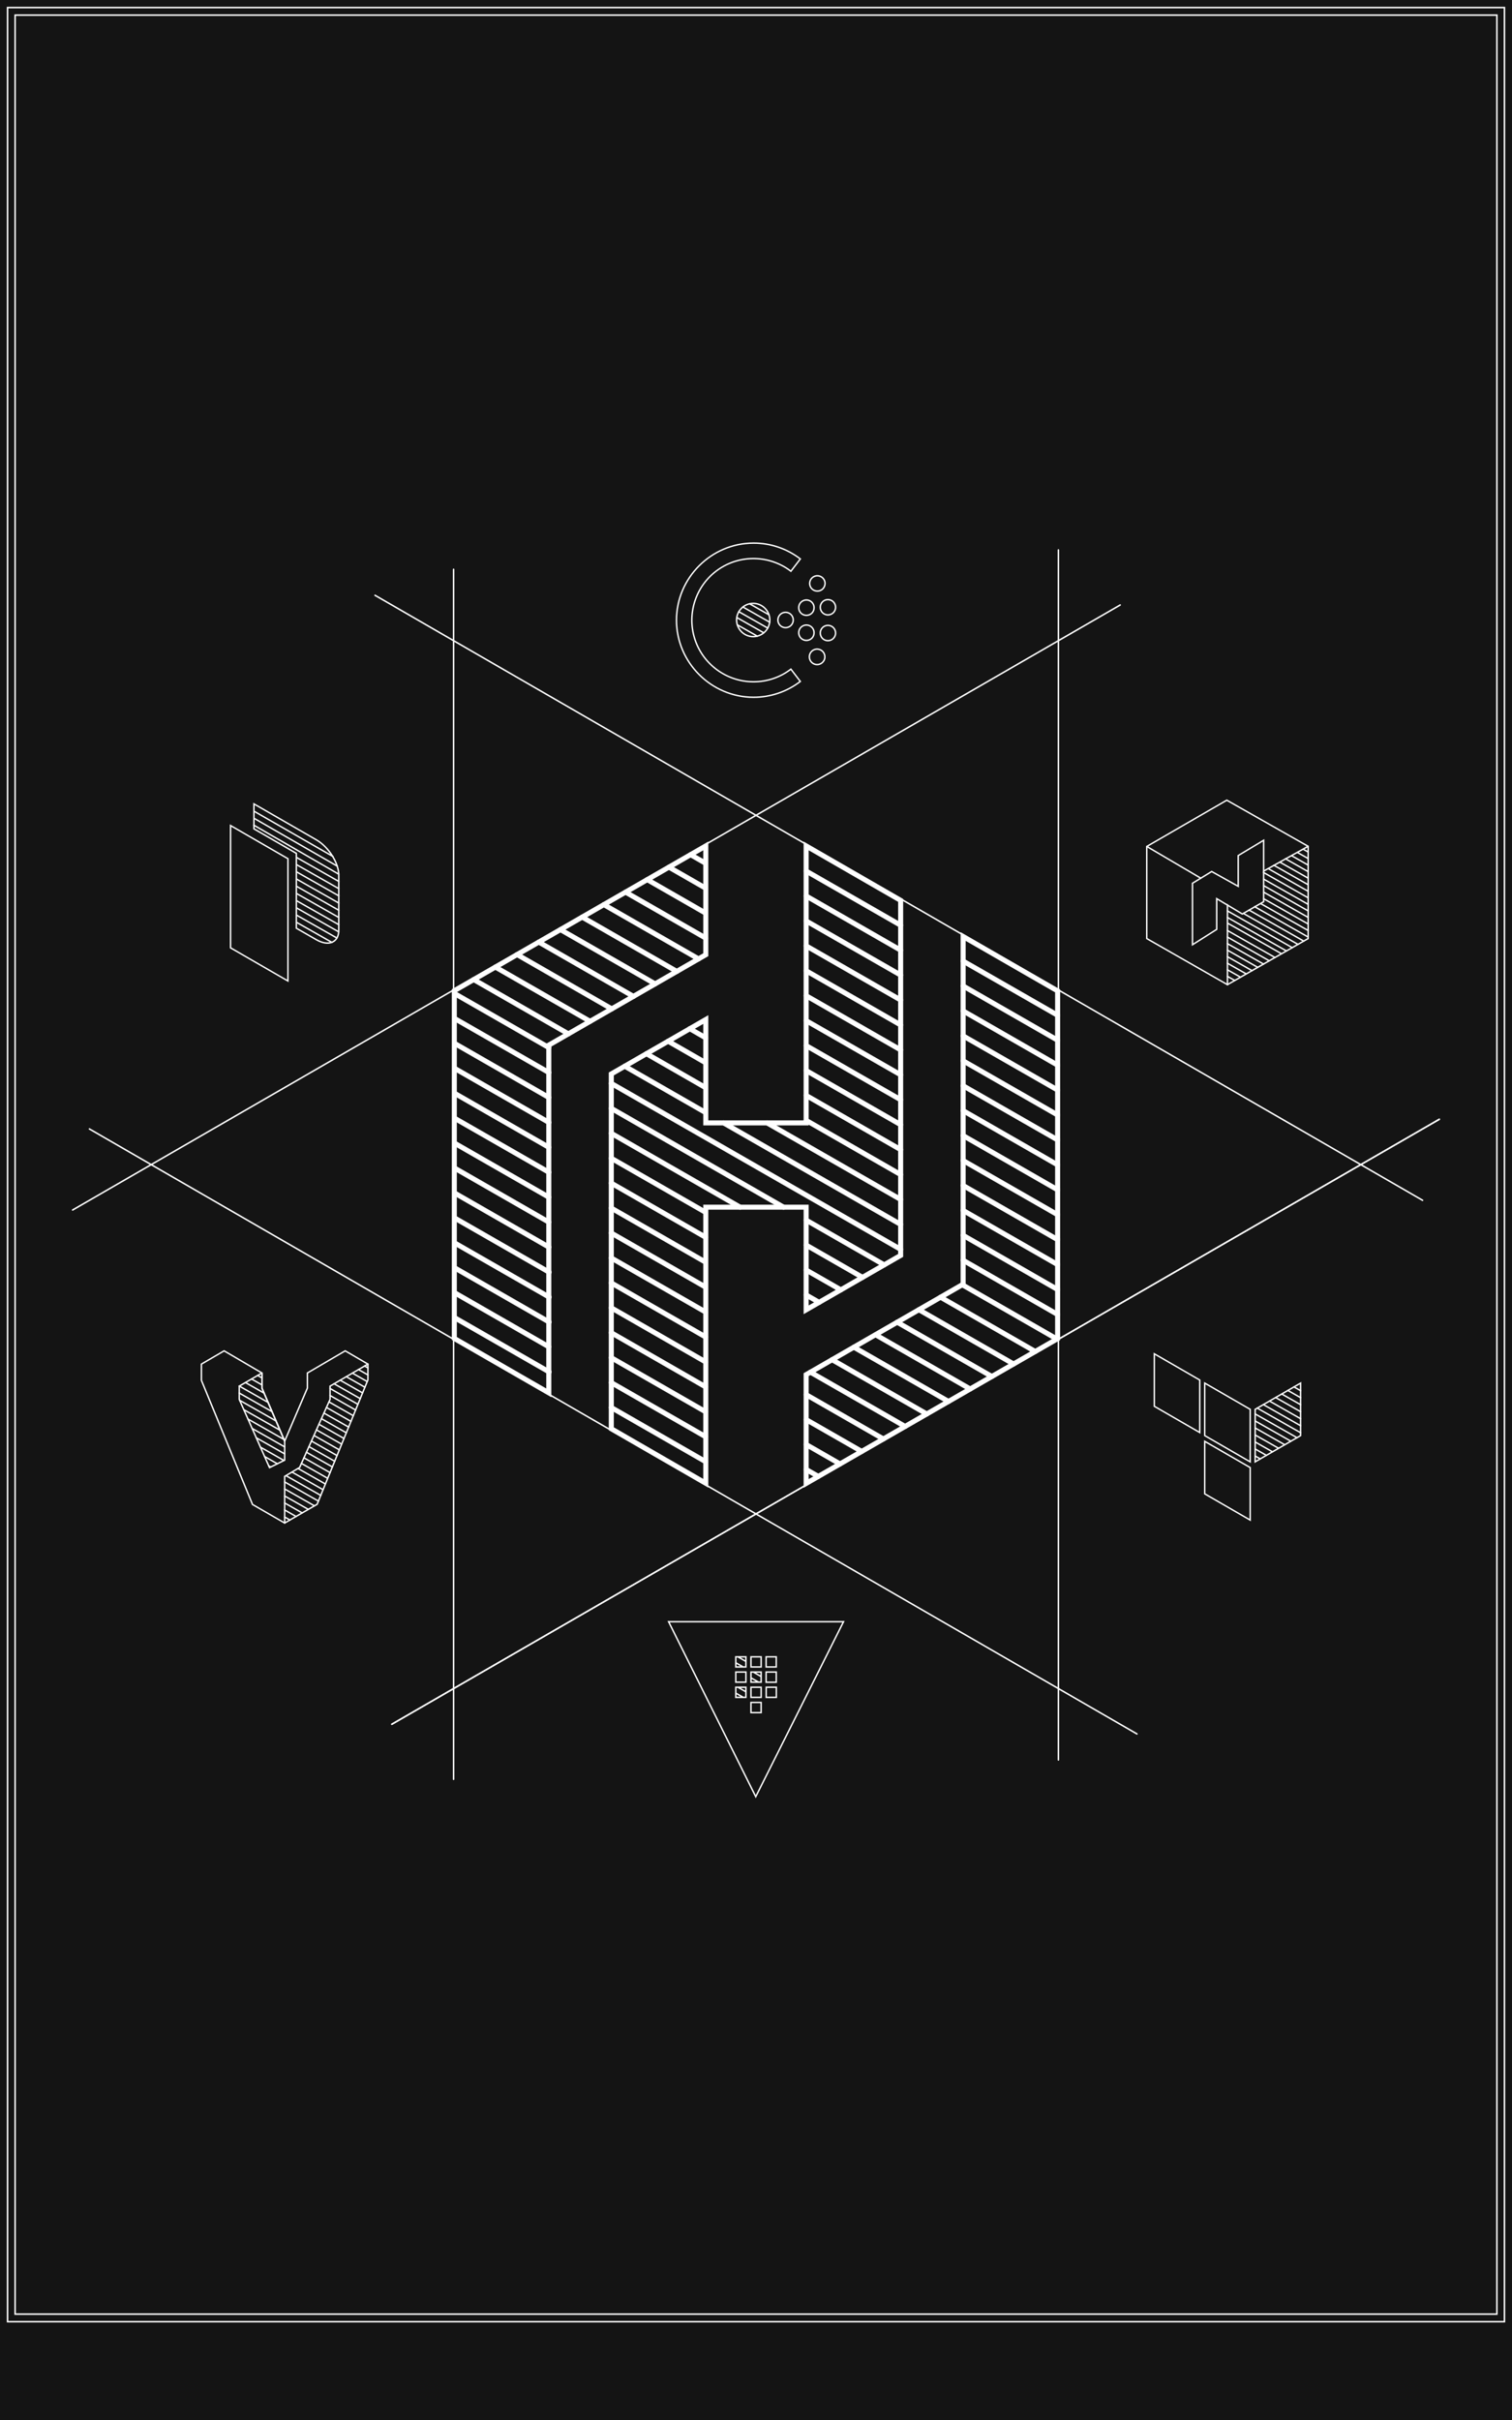 <?xml version="1.0"?>
<!DOCTYPE svg PUBLIC '-//W3C//DTD SVG 1.0//EN'
          'http://www.w3.org/TR/2001/REC-SVG-20010904/DTD/svg10.dtd'>
<svg xmlns:xlink="http://www.w3.org/1999/xlink" style="fill-opacity:1; color-rendering:auto; color-interpolation:auto; text-rendering:auto; stroke:black; stroke-linecap:square; stroke-miterlimit:10; shape-rendering:auto; stroke-opacity:1; fill:black; stroke-dasharray:none; font-weight:normal; stroke-width:1; font-family:'Dialog'; font-style:normal; stroke-linejoin:miter; font-size:12px; stroke-dashoffset:0; image-rendering:auto;" width="1000" height="1600" xmlns="http://www.w3.org/2000/svg"
><!--Generated by the Batik Graphics2D SVG Generator--><defs id="genericDefs"
  /><g
  ><g style="stroke-linecap:round; fill:rgb(20,20,20); stroke:rgb(20,20,20);"
    ><rect x="0" width="1000" height="1600" y="0" style="stroke:none;"
    /></g
    ><g style="stroke-linecap:round; fill:white; stroke:white;"
    ><rect x="5" width="990" height="1530" y="5" style="fill:none;"
      /><rect x="10" width="980" height="1520" y="10" style="fill:none;"
      /><path d="M57.54 4.3 L7.64 33.09 L7.64 33.11 L7.64 102.23 L26.39 113.05 L26.39 43.91 L57.54 25.93 L57.54 4.3 Z" style="fill:none;" transform="translate(275,545) scale(3.333,3.325)"
      /><path d="M77.46 4.3 L77.46 59.37 L57.54 59.37 L57.54 38.82 L38.79 49.64 L38.79 120.19 L57.54 131.03 L57.54 76.13 L77.46 76.13 L77.46 96.54 L96.21 85.72 L96.21 15.13 L77.46 4.3 Z" style="fill:none;" transform="translate(275,545) scale(3.333,3.325)"
      /><path d="M77.46 131.06 L127.36 102.27 L127.36 102.25 L127.36 33.13 L108.61 22.31 L108.61 91.45 L77.46 109.43 L77.46 131.06 Z" style="fill:none;" transform="translate(275,545) scale(3.333,3.325)"
      /><line transform="translate(275,545) scale(3.333,3.325)" x1="38.79" x2="57.54" y1="115.97" style="fill:none;" y2="126.75"
      /><line transform="translate(275,545) scale(3.333,3.325)" x1="7.64" x2="26.46" y1="98.07" style="fill:none;" y2="108.89"
      /><line transform="translate(275,545) scale(3.333,3.325)" x1="38.79" x2="57.54" y1="111.02" style="fill:none;" y2="121.79"
      /><line transform="translate(275,545) scale(3.333,3.325)" x1="7.64" x2="26.39" y1="93.11" style="fill:none;" y2="103.89"
      /><line transform="translate(275,545) scale(3.333,3.325)" x1="77.46" x2="79.87" y1="128.28" style="fill:none;" y2="129.67"
      /><line transform="translate(275,545) scale(3.333,3.325)" x1="38.79" x2="57.54" y1="106.06" style="fill:none;" y2="116.83"
      /><line transform="translate(275,545) scale(3.333,3.325)" x1="7.64" x2="26.46" y1="88.15" style="fill:none;" y2="98.97"
      /><line transform="translate(275,545) scale(3.333,3.325)" x1="77.46" x2="84.17" y1="123.32" style="fill:none;" y2="127.18"
      /><line transform="translate(275,545) scale(3.333,3.325)" x1="38.79" x2="57.54" y1="101.1" style="fill:none;" y2="111.88"
      /><line transform="translate(275,545) scale(3.333,3.325)" x1="7.64" x2="26.46" y1="83.2" style="fill:none;" y2="94.01"
      /><line transform="translate(275,545) scale(3.333,3.325)" x1="77.46" x2="88.48" y1="118.37" style="fill:none;" y2="124.7"
      /><line transform="translate(275,545) scale(3.333,3.325)" x1="38.79" x2="57.54" y1="96.14" style="fill:none;" y2="106.92"
      /><line transform="translate(275,545) scale(3.333,3.325)" x1="7.64" x2="26.46" y1="78.24" style="fill:none;" y2="89.06"
      /><line transform="translate(275,545) scale(3.333,3.325)" x1="77.46" x2="92.78" y1="113.41" style="fill:none;" y2="122.22"
      /><line transform="translate(275,545) scale(3.333,3.325)" x1="38.79" x2="57.54" y1="91.19" style="fill:none;" y2="101.96"
      /><line transform="translate(275,545) scale(3.333,3.325)" x1="7.64" x2="26.41" y1="73.28" style="fill:none;" y2="84.07"
      /><line transform="translate(275,545) scale(3.333,3.325)" x1="78.31" x2="97.09" y1="108.94" style="fill:none;" y2="119.73"
      /><line transform="translate(275,545) scale(3.333,3.325)" x1="38.79" x2="57.54" y1="86.23" style="fill:none;" y2="97"
      /><line transform="translate(275,545) scale(3.333,3.325)" x1="7.64" x2="26.39" y1="68.32" style="fill:none;" y2="79.1"
      /><line transform="translate(275,545) scale(3.333,3.325)" x1="82.61" x2="101.39" y1="106.46" style="fill:none;" y2="117.25"
      /><line transform="translate(275,545) scale(3.333,3.325)" x1="38.79" x2="57.53" y1="81.27" style="fill:none;" y2="92.04"
      /><line transform="translate(275,545) scale(3.333,3.325)" x1="7.64" x2="26.39" y1="63.37" style="fill:none;" y2="74.14"
      /><line transform="translate(275,545) scale(3.333,3.325)" x1="86.92" x2="105.7" y1="103.97" style="fill:none;" y2="114.76"
      /><line transform="translate(275,545) scale(3.333,3.325)" x1="38.79" x2="57.51" y1="76.31" style="fill:none;" y2="87.07"
      /><line transform="translate(275,545) scale(3.333,3.325)" x1="7.64" x2="26.41" y1="58.41" style="fill:none;" y2="69.19"
      /><line transform="translate(275,545) scale(3.333,3.325)" x1="91.26" x2="110" y1="101.51" style="fill:none;" y2="112.28"
      /><line transform="translate(275,545) scale(3.333,3.325)" x1="77.46" x2="80.03" y1="93.58" style="fill:none;" y2="95.06"
      /><line transform="translate(275,545) scale(3.333,3.325)" x1="38.79" x2="57.54" y1="71.35" style="fill:none;" y2="82.13"
      /><line transform="translate(275,545) scale(3.333,3.325)" x1="7.64" x2="26.39" y1="53.45" style="fill:none;" y2="64.22"
      /><line transform="translate(275,545) scale(3.333,3.325)" x1="95.52" x2="114.31" y1="99" style="fill:none;" y2="109.8"
      /><line transform="translate(275,545) scale(3.333,3.325)" x1="77.46" x2="84.34" y1="88.62" style="fill:none;" y2="92.57"
      /><line transform="translate(275,545) scale(3.333,3.325)" x1="38.79" x2="57.53" y1="66.4" style="fill:none;" y2="77.17"
      /><line transform="translate(275,545) scale(3.333,3.325)" x1="7.64" x2="26.41" y1="48.49" style="fill:none;" y2="59.28"
      /><line transform="translate(275,545) scale(3.333,3.325)" x1="99.83" x2="118.61" y1="96.52" style="fill:none;" y2="107.31"
      /><line transform="translate(275,545) scale(3.333,3.325)" x1="77.46" x2="88.64" y1="83.66" style="fill:none;" y2="90.09"
      /><line transform="translate(275,545) scale(3.333,3.325)" x1="38.79" x2="64.35" y1="61.44" style="fill:none;" y2="76.13"
      /><line transform="translate(275,545) scale(3.333,3.325)" x1="7.64" x2="26.39" y1="43.53" style="fill:none;" y2="54.31"
      /><line transform="translate(275,545) scale(3.333,3.325)" x1="104.13" x2="122.92" y1="94.03" style="fill:none;" y2="104.83"
      /><line transform="translate(275,545) scale(3.333,3.325)" x1="77.46" x2="92.94" y1="78.7" style="fill:none;" y2="87.6"
      /><line transform="translate(275,545) scale(3.333,3.325)" x1="38.79" x2="72.98" y1="56.48" style="fill:none;" y2="76.13"
      /><line transform="translate(275,545) scale(3.333,3.325)" x1="7.64" x2="26.41" y1="38.58" style="fill:none;" y2="49.36"
      /><line transform="translate(275,545) scale(3.333,3.325)" x1="108.43" x2="127.22" y1="91.55" style="fill:none;" y2="102.35"
      /><line transform="translate(275,545) scale(3.333,3.325)" x1="38.79" x2="96.21" y1="51.52" style="fill:none;" y2="84.52"
      /><line transform="translate(275,545) scale(3.333,3.325)" x1="7.64" x2="26.39" y1="33.62" style="fill:none;" y2="44.39"
      /><line transform="translate(275,545) scale(3.333,3.325)" x1="108.61" x2="127.36" y1="86.69" style="fill:none;" y2="97.47"
      /><line transform="translate(275,545) scale(3.333,3.325)" x1="61.07" x2="96.21" y1="59.37" style="fill:none;" y2="79.56"
      /><line transform="translate(275,545) scale(3.333,3.325)" x1="41.46" x2="57.51" y1="48.1" style="fill:none;" y2="57.32"
      /><line transform="translate(275,545) scale(3.333,3.325)" x1="11.49" x2="30.28" y1="30.87" style="fill:none;" y2="41.67"
      /><line transform="translate(275,545) scale(3.333,3.325)" x1="108.61" x2="127.36" y1="81.73" style="fill:none;" y2="92.51"
      /><line transform="translate(275,545) scale(3.333,3.325)" x1="69.7" x2="96.21" y1="59.37" style="fill:none;" y2="74.6"
      /><line transform="translate(275,545) scale(3.333,3.325)" x1="45.77" x2="57.53" y1="45.61" style="fill:none;" y2="52.38"
      /><line transform="translate(275,545) scale(3.333,3.325)" x1="15.8" x2="34.58" y1="28.39" style="fill:none;" y2="39.18"
      /><line transform="translate(275,545) scale(3.333,3.325)" x1="108.61" x2="127.36" y1="76.78" style="fill:none;" y2="87.55"
      /><line transform="translate(275,545) scale(3.333,3.325)" x1="77.46" x2="96.21" y1="58.87" style="fill:none;" y2="69.65"
      /><line transform="translate(275,545) scale(3.333,3.325)" x1="50.07" x2="57.53" y1="43.13" style="fill:none;" y2="47.42"
      /><line transform="translate(275,545) scale(3.333,3.325)" x1="20.1" x2="38.88" y1="25.9" style="fill:none;" y2="36.7"
      /><line transform="translate(275,545) scale(3.333,3.325)" x1="108.61" x2="127.36" y1="71.82" style="fill:none;" y2="82.59"
      /><line transform="translate(275,545) scale(3.333,3.325)" x1="77.46" x2="96.21" y1="53.91" style="fill:none;" y2="64.69"
      /><line transform="translate(275,545) scale(3.333,3.325)" x1="54.37" x2="57.54" y1="40.64" style="fill:none;" y2="42.47"
      /><line transform="translate(275,545) scale(3.333,3.325)" x1="24.41" x2="43.19" y1="23.42" style="fill:none;" y2="34.22"
      /><line transform="translate(275,545) scale(3.333,3.325)" x1="108.61" x2="127.36" y1="66.86" style="fill:none;" y2="77.63"
      /><line transform="translate(275,545) scale(3.333,3.325)" x1="77.46" x2="96.21" y1="48.96" style="fill:none;" y2="59.73"
      /><line transform="translate(275,545) scale(3.333,3.325)" x1="28.71" x2="47.49" y1="20.94" style="fill:none;" y2="31.73"
      /><line transform="translate(275,545) scale(3.333,3.325)" x1="108.61" x2="127.36" y1="61.9" style="fill:none;" y2="72.68"
      /><line transform="translate(275,545) scale(3.333,3.325)" x1="77.46" x2="96.21" y1="44" style="fill:none;" y2="54.77"
      /><line transform="translate(275,545) scale(3.333,3.325)" x1="33.02" x2="51.79" y1="18.45" style="fill:none;" y2="29.25"
      /><line transform="translate(275,545) scale(3.333,3.325)" x1="108.61" x2="127.36" y1="56.94" style="fill:none;" y2="67.72"
      /><line transform="translate(275,545) scale(3.333,3.325)" x1="77.46" x2="96.21" y1="39.04" style="fill:none;" y2="49.81"
      /><line transform="translate(275,545) scale(3.333,3.325)" x1="37.32" x2="56.1" y1="15.97" style="fill:none;" y2="26.76"
      /><line transform="translate(275,545) scale(3.333,3.325)" x1="108.61" x2="127.36" y1="51.99" style="fill:none;" y2="62.76"
      /><line transform="translate(275,545) scale(3.333,3.325)" x1="77.46" x2="96.21" y1="34.08" style="fill:none;" y2="44.86"
      /><line transform="translate(275,545) scale(3.333,3.325)" x1="41.63" x2="57.54" y1="13.49" style="fill:none;" y2="22.63"
      /><line transform="translate(275,545) scale(3.333,3.325)" x1="108.61" x2="127.36" y1="47.03" style="fill:none;" y2="57.8"
      /><line transform="translate(275,545) scale(3.333,3.325)" x1="77.46" x2="96.21" y1="29.12" style="fill:none;" y2="39.9"
      /><line transform="translate(275,545) scale(3.333,3.325)" x1="45.93" x2="57.53" y1="11" style="fill:none;" y2="17.67"
      /><line transform="translate(275,545) scale(3.333,3.325)" x1="108.61" x2="127.36" y1="42.07" style="fill:none;" y2="52.84"
      /><line transform="translate(275,545) scale(3.333,3.325)" x1="77.46" x2="96.21" y1="24.17" style="fill:none;" y2="34.94"
      /><line transform="translate(275,545) scale(3.333,3.325)" x1="50.24" x2="57.53" y1="8.52" style="fill:none;" y2="12.71"
      /><line transform="translate(275,545) scale(3.333,3.325)" x1="108.61" x2="127.36" y1="37.11" style="fill:none;" y2="47.89"
      /><line transform="translate(275,545) scale(3.333,3.325)" x1="77.46" x2="96.21" y1="19.21" style="fill:none;" y2="29.98"
      /><line transform="translate(275,545) scale(3.333,3.325)" x1="54.54" x2="57.53" y1="6.04" style="fill:none;" y2="7.76"
      /><line transform="translate(275,545) scale(3.333,3.325)" x1="108.61" x2="127.36" y1="32.15" style="fill:none;" y2="42.93"
      /><line transform="translate(275,545) scale(3.333,3.325)" x1="77.46" x2="96.21" y1="14.25" style="fill:none;" y2="25.03"
      /><line transform="translate(275,545) scale(3.333,3.325)" x1="108.61" x2="127.36" y1="27.2" style="fill:none;" y2="37.97"
      /><line transform="translate(275,545) scale(3.333,3.325)" x1="77.46" x2="96.21" y1="9.29" style="fill:none;" y2="20.07"
    /></g
    ><g style="fill:white; stroke-linecap:round; stroke:white;" transform="translate(900,770) rotate(-30) translate(-740,0)"
    ><line y2="0" style="fill:none;" x1="0" x2="800" y1="0"
    /></g
    ><g style="fill:white; stroke-linecap:round; stroke:white;" transform="translate(700,1116.41) rotate(30) translate(-740,0)"
    ><line y2="0" style="fill:none;" x1="0" x2="800" y1="0"
    /></g
    ><g style="fill:white; stroke-linecap:round; stroke:white;" transform="translate(300,1116.41) rotate(90) translate(-740,0)"
    ><line y2="0" style="fill:none;" x1="0" x2="800" y1="0"
    /></g
    ><g style="fill:white; stroke-linecap:round; stroke:white;" transform="translate(100,770) rotate(150) translate(-740,0)"
    ><line y2="0" style="fill:none;" x1="0" x2="800" y1="0"
    /></g
    ><g style="fill:white; stroke-linecap:round; stroke:white;" transform="translate(300,423.59) rotate(210) translate(-740,0)"
    ><line y2="0" style="fill:none;" x1="0" x2="800" y1="0"
    /></g
    ><g style="fill:white; stroke-linecap:round; stroke:white;" transform="translate(700,423.59) rotate(270) translate(-740,0)"
    ><line y2="0" style="fill:none;" x1="0" x2="800" y1="0"
    /></g
    ><g style="fill:white; stroke-linecap:round; stroke:white;" transform="translate(900,770) rotate(330) translate(-740,0)"
    ><line y2="0" style="fill:none;" x1="0" x2="800" y1="0"
    /></g
    ><g style="fill:white; stroke-linecap:round; stroke:white;" transform="translate(736.769,875) scale(0.938,0.938)"
    ><path style="fill:none;" d="M63.98 42.05 L96.02 60.55 L96.02 97.55 L63.98 79.05 L63.98 42.05 Z"
      /><path style="fill:none;" d="M99.53 60.55 L99.53 97.55 L131.57 79.05 L131.57 42.05 L99.53 60.55 Z"
      /><path style="fill:none;" d="M28.43 21.4 L28.43 58.39 L60.47 76.9 L60.47 39.9 L28.43 21.4 Z"
      /><path style="fill:none;" d="M63.98 120.1 L96.02 138.6 L96.02 101.85 L96.02 101.6 L63.98 83.1 L63.98 120.1 Z"
      /><line y2="95.47" style="fill:none;" x1="99.53" x2="103.13" y1="93.43"
      /><line y2="92.98" style="fill:none;" x1="99.53" x2="107.45" y1="88.49"
      /><line y2="90.49" style="fill:none;" x1="99.53" x2="111.76" y1="83.55"
      /><line y2="88" style="fill:none;" x1="99.53" x2="116.08" y1="78.61"
      /><line y2="85.5" style="fill:none;" x1="99.53" x2="120.39" y1="73.67"
      /><line y2="83.01" style="fill:none;" x1="99.53" x2="124.71" y1="68.73"
      /><line y2="80.52" style="fill:none;" x1="99.53" x2="129.02" y1="63.79"
      /><line y2="77.03" style="fill:none;" x1="101.02" x2="131.57" y1="59.69"
      /><line y2="72.09" style="fill:none;" x1="105.33" x2="131.57" y1="57.2"
      /><line y2="67.15" style="fill:none;" x1="109.65" x2="131.57" y1="54.71"
      /><line y2="62.21" style="fill:none;" x1="113.96" x2="131.57" y1="52.22"
      /><line y2="57.27" style="fill:none;" x1="118.28" x2="131.57" y1="49.73"
      /><line y2="52.33" style="fill:none;" x1="122.59" x2="131.57" y1="47.23"
      /><line y2="47.39" style="fill:none;" x1="126.91" x2="131.57" y1="44.74"
    /></g
    ><g style="fill:white; stroke-linecap:round; stroke:white;" transform="translate(425,1055) scale(0.938,0.938)"
    ><path style="fill:none;" d="M18.33 18.33 L79.78 141.67 L141.67 18.33 ZM87.09 43.09 L94.24 43.09 L94.24 50.24 L87.09 50.24 ZM72.85 71.68 L65.7 71.68 L65.7 64.53 L72.85 64.53 ZM72.85 60.96 L65.7 60.96 L65.7 53.81 L72.85 53.81 ZM72.85 50.24 L65.7 50.24 L65.7 43.09 L72.85 43.09 ZM83.57 82.41 L76.42 82.41 L76.42 75.26 L83.57 75.26 ZM83.57 71.68 L76.42 71.68 L76.42 64.53 L83.57 64.53 ZM83.57 60.96 L76.42 60.96 L76.42 53.81 L83.57 53.81 ZM83.57 50.24 L76.42 50.24 L76.42 43.09 L83.57 43.09 ZM87.09 53.81 L94.24 53.81 L94.24 61 L87.09 61 ZM87.15 71.68 L87.15 64.53 L94.3 64.53 L94.3 71.68 ZM65.7 68.68 L71.03 71.68 ZM67.21 64.53 L72.85 67.73 ZM65.7 47.28 L71.03 50.28 ZM67.21 43.13 L72.85 46.33 ZM76.42 57.92 L81.76 60.92 ZM77.94 53.77 L83.58 57 Z"
    /></g
    ><g style="fill:white; stroke-linecap:round; stroke:white;" transform="translate(113.231,875) scale(0.938,0.938)"
    ><path style="fill:none;" d="M138.69 28.66 L112.01 44.18 L112.01 53.55 L90.53 101.55 L80 107.81 L80 140.68"
      /><path style="fill:none;" d="M80 82.95 L63.99 45.6 L63.99 35.04 L63.88 34.98 L47.98 44.18 L47.98 53.55 L69.33 101.63 L80 96.35 L80 82.95 Z"
      /><path style="fill:none;" d="M80 82.95 L63.99 45.6 L64 34.95 L37.31 19.32 L21.3 28.66 L21.3 40.1 L57.33 127.6 L80 140.68 L102.87 127.49 L138.69 39.77 L138.7 28.66 L122.69 19.32 L96 34.95 L96 34.95 L96 34.95 L96 45.6 L80 82.95"
      /><line y2="138.54" style="fill:none;" x1="79.99" x2="83.71" y1="136.43"
      /><line y2="136.05" style="fill:none;" x1="79.99" x2="88.03" y1="131.49"
      /><line y2="133.56" style="fill:none;" x1="80" x2="92.35" y1="126.55"
      /><line y2="131.07" style="fill:none;" x1="80" x2="96.68" y1="121.61"
      /><line y2="128.57" style="fill:none;" x1="79.99" x2="101" y1="116.66"
      /><line y2="125.22" style="fill:none;" x1="80" x2="103.8" y1="111.72"
      /><line y2="121.21" style="fill:none;" x1="80.89" x2="105.44" y1="107.28"
      /><line y2="101.2" style="fill:none;" x1="68.72" x2="70.18" y1="100.38"
      /><line y2="117.2" style="fill:none;" x1="85.14" x2="107.08" y1="104.75"
      /><line y2="98.9" style="fill:none;" x1="65.86" x2="74.83" y1="93.81"
      /><line y2="113.18" style="fill:none;" x1="89.4" x2="108.71" y1="102.22"
      /><line y2="96.6" style="fill:none;" x1="62.92" x2="79.49" y1="87.2"
      /><line y2="109.17" style="fill:none;" x1="91.82" x2="110.35" y1="98.66"
      /><line y2="91.95" style="fill:none;" x1="59.99" x2="80" y1="80.6"
      /><line y2="105.21" style="fill:none;" x1="93.59" x2="112.08" y1="94.72"
      /><line y2="87.01" style="fill:none;" x1="57.06" x2="79.99" y1="73.99"
      /><line y2="101.14" style="fill:none;" x1="95.35" x2="113.63" y1="90.78"
      /><line y2="82.06" style="fill:none;" x1="54.12" x2="79.99" y1="67.38"
      /><line y2="97.13" style="fill:none;" x1="97.12" x2="115.27" y1="86.83"
      /><line y2="75.25" style="fill:none;" x1="51.19" x2="76.69" y1="60.78"
      /><line y2="93.12" style="fill:none;" x1="98.88" x2="116.91" y1="82.89"
      /><line y2="68.72" style="fill:none;" x1="48.26" x2="73.9" y1="54.17"
      /><line y2="89.11" style="fill:none;" x1="100.65" x2="118.55" y1="78.95"
      /><line y2="62.19" style="fill:none;" x1="47.98" x2="71.1" y1="49.07"
      /><line y2="85.09" style="fill:none;" x1="102.41" x2="120.18" y1="75.01"
      /><line y2="55.66" style="fill:none;" x1="47.98" x2="68.3" y1="44.13"
      /><line y2="81.08" style="fill:none;" x1="104.1" x2="121.82" y1="71.03"
      /><line y2="49.13" style="fill:none;" x1="52.34" x2="65.5" y1="41.66"
      /><line y2="77.07" style="fill:none;" x1="105.94" x2="123.46" y1="67.13"
      /><line y2="43.33" style="fill:none;" x1="56.65" x2="63.99" y1="39.16"
      /><line y2="73.05" style="fill:none;" x1="107.7" x2="125.1" y1="63.18"
      /><line y2="38.39" style="fill:none;" x1="60.96" x2="63.99" y1="36.67"
      /><line y2="69.04" style="fill:none;" x1="109.47" x2="126.74" y1="59.24"
      /><line y2="65.03" style="fill:none;" x1="111.23" x2="128.38" y1="55.3"
      /><line y2="61.02" style="fill:none;" x1="112.03" x2="130.02" y1="50.81"
      /><line y2="57" style="fill:none;" x1="112.03" x2="131.65" y1="45.87"
      /><line y2="52.99" style="fill:none;" x1="114.85" x2="133.29" y1="42.53"
      /><line y2="48.98" style="fill:none;" x1="119.15" x2="134.93" y1="40.02"
      /><line y2="44.96" style="fill:none;" x1="123.45" x2="136.57" y1="37.52"
      /><line y2="40.95" style="fill:none;" x1="127.75" x2="138.21" y1="35.02"
      /><line y2="36.28" style="fill:none;" x1="132.05" x2="138.69" y1="32.52"
      /><line y2="31.34" style="fill:none;" x1="136.35" x2="138.7" y1="30.01"
    /></g
    ><g style="fill:white; stroke-linecap:round; stroke:white;" transform="translate(113.231,515) scale(0.938,0.938)"
    ><path style="fill:none;" d="M41.84 32.84 L82.3 56.22 L82.3 142.41 L41.84 119.04 L41.84 32.84 Z"
      /><path style="fill:none;" d="M102.33 42.92 L58.33 17.59 L58.33 35.18 L88.23 52.44 L88.23 105.22 L102.31 113.3 C111.01 118.3 118.14 115.3 118.14 106.61 L118.14 67.89 C118.16 59.18 111 47.94 102.33 42.92 Z"
      /><line y2="115.2" style="fill:none;" x1="88.25" x2="113.28" y1="101"
      /><line y2="112.14" style="fill:none;" x1="88.25" x2="116.85" y1="95.92"
      /><line y2="107.78" style="fill:none;" x1="88.25" x2="118.11" y1="90.84"
      /><line y2="102.72" style="fill:none;" x1="88.25" x2="118.16" y1="85.76"
      /><line y2="97.64" style="fill:none;" x1="88.25" x2="118.16" y1="80.68"
      /><line y2="92.56" style="fill:none;" x1="88.25" x2="118.16" y1="75.59"
      /><line y2="87.48" style="fill:none;" x1="88.25" x2="118.16" y1="70.51"
      /><line y2="82.4" style="fill:none;" x1="88.25" x2="118.16" y1="65.43"
      /><line y2="77.32" style="fill:none;" x1="88.25" x2="118.16" y1="60.35"
      /><line y2="72.24" style="fill:none;" x1="88.25" x2="118.16" y1="55.27"
      /><line y2="67.15" style="fill:none;" x1="58.24" x2="118.16" y1="32.58"
      /><line y2="61.44" style="fill:none;" x1="58.55" x2="117.05" y1="27.82"
      /><line y2="54.66" style="fill:none;" x1="58.47" x2="114.05" y1="22.79"
    /></g
    ><g style="fill:white; stroke-linecap:round; stroke:white;" transform="translate(425,335) scale(0.938,0.938)"
    ><path style="fill:none;" d="M78 91.59 C71.572 91.601 66.273 86.321 66.26 79.893 C66.247 73.465 71.525 68.165 77.953 68.15 C84.382 68.135 89.683 73.412 89.7 79.84 C89.716 82.951 88.489 85.944 86.294 88.148 C84.099 90.353 81.111 91.593 78 91.59"
      /><path style="fill:none;" d="M100.82 85.27 C98.635 85.274 96.652 83.953 95.814 81.935 C94.975 79.916 95.439 77.58 96.985 76.035 C98.53 74.489 100.867 74.025 102.885 74.864 C104.903 75.702 106.224 77.684 106.22 79.87 C106.223 81.302 105.654 82.678 104.641 83.691 C103.628 84.704 102.252 85.273 100.82 85.27"
      /><path style="fill:none;" d="M116.77 76.44 C114.64 76.957 112.397 76.133 111.108 74.36 C109.819 72.587 109.727 70.199 110.876 68.332 C112.025 66.465 114.198 65.471 116.361 65.823 C118.525 66.175 120.271 67.805 120.77 69.94 C120.924 70.633 120.944 71.349 120.83 72.05 C120.534 74.219 118.901 75.981 116.76 76.44"
      /><path style="fill:none;" d="M116.77 94.1 C114.64 94.617 112.397 93.793 111.108 92.02 C109.819 90.247 109.727 87.859 110.876 85.992 C112.025 84.125 114.198 83.131 116.361 83.483 C118.525 83.835 120.271 85.466 120.77 87.6 C120.924 88.293 120.944 89.009 120.83 89.71 C120.534 91.879 118.901 93.641 116.76 94.1"
      /><path style="fill:none;" d="M131.6 76.21 C129.449 76.584 127.274 75.619 126.108 73.774 C124.942 71.928 125.006 69.549 126.268 67.768 C127.53 65.987 129.753 65.139 131.881 65.627 C134.009 66.115 135.64 67.847 136 70 C136.075 70.459 136.095 70.926 136.06 71.39 C135.833 73.826 133.975 75.817 131.56 76.21"
      /><path style="fill:none;" d="M131.6 94.37 C129.449 94.744 127.274 93.779 126.108 91.934 C124.942 90.088 125.006 87.709 126.268 85.928 C127.53 84.147 129.753 83.299 131.881 83.787 C134.009 84.275 135.64 86.007 136 88.16 C136.075 88.619 136.095 89.086 136.06 89.55 C135.833 91.986 133.975 93.977 131.56 94.37"
      /><path style="fill:none;" d="M127.83 108.49 L127.83 108.49 C126.48 110.922 123.48 111.957 120.918 110.874 C118.356 109.791 117.007 106.918 117.811 104.255 C118.614 101.592 121.327 99.945 124.061 100.46 C126.794 100.975 128.721 103.497 128.5 106.27 C128.456 107.053 128.227 107.814 127.83 108.49"
      /><path style="fill:none;" d="M125.88 58.82 C123.29 60.278 119.959 59.347 118.5 56.758 C117.04 54.169 117.969 50.838 120.557 49.377 C123.146 47.916 126.478 48.843 127.94 51.43 C128.493 52.374 128.728 53.472 128.61 54.56 C128.454 56.34 127.433 57.935 125.88 58.82"
      /><path style="fill:none;" d="M78.21 134.33 C48.405 134.33 23.88 109.805 23.88 80 C23.88 50.195 48.405 25.67 78.21 25.67 C90.141 25.628 101.754 29.555 111.21 36.83 L104.57 45.49 C89.557 33.995 68.684 33.561 53.207 44.422 C37.729 55.284 31.04 75.061 36.745 93.088 C42.451 111.115 59.302 123.442 78.21 123.42 C87.74 123.454 97.015 120.318 104.57 114.51 L111.2 123.18 C101.742 130.443 90.135 134.366 78.21 134.33 Z"
      /><line y2="91.24" style="fill:none;" x1="66.75" x2="80.83" y1="83.25"
      /><line y2="88.92" style="fill:none;" x1="66.4" x2="85.45" y1="78.11"
      /><line y2="85.58" style="fill:none;" x1="67.83" x2="88.25" y1="74"
      /><line y2="81.42" style="fill:none;" x1="70.69" x2="89.61" y1="70.68"
      /><line y2="76.13" style="fill:none;" x1="75.41" x2="88.99" y1="68.42"
    /></g
    ><g style="fill:white; stroke-linecap:round; stroke:white;" transform="translate(736.769,515) scale(0.938,0.938)"
    ><line y2="69.94" style="fill:none;" x1="23.11" x2="61.17" y1="47.58"
      /><line y2="47.49" style="fill:none;" x1="105.51" x2="136.89" y1="64.96"
      /><line y2="145.01" style="fill:none;" x1="80" x2="80" y1="88.71"
      /><path style="fill:none;" d="M90.5 95.2 L72.42 84.38 L72.42 106.03 L55.35 116.86 L55.35 73.53 L68.88 65.25 L87.58 75.69 L87.58 54.01 L105.52 43.23 L105.52 86.53 L90.5 95.2 Z"
      /><line y2="142.07" style="fill:none;" x1="80" x2="85.16" y1="139.14"
      /><line y2="139.75" style="fill:none;" x1="80" x2="89.21" y1="134.53"
      /><line y2="137.44" style="fill:none;" x1="80" x2="93.26" y1="129.91"
      /><line y2="135.12" style="fill:none;" x1="80" x2="97.31" y1="125.3"
      /><line y2="132.81" style="fill:none;" x1="80" x2="101.36" y1="120.69"
      /><line y2="130.53" style="fill:none;" x1="80" x2="105.48" y1="116.08"
      /><line y2="128.18" style="fill:none;" x1="80" x2="109.46" y1="111.46"
      /><line y2="125.86" style="fill:none;" x1="80" x2="113.51" y1="106.85"
      /><line y2="123.17" style="fill:none;" x1="80.48" x2="118.05" y1="101.86"
      /><line y2="121.24" style="fill:none;" x1="80" x2="121.62" y1="97.63"
      /><line y2="118.92" style="fill:none;" x1="80" x2="125.67" y1="93.01"
      /><line y2="116.61" style="fill:none;" x1="91.26" x2="129.72" y1="94.79"
      /><line y2="114.29" style="fill:none;" x1="95.24" x2="133.77" y1="92.44"
      /><line y2="111.45" style="fill:none;" x1="99.15" x2="136.9" y1="90.04"
      /><line y2="106.89" style="fill:none;" x1="103.48" x2="136.98" y1="87.89"
      /><line y2="102.24" style="fill:none;" x1="105.46" x2="136.91" y1="84.4"
      /><line y2="97.6" style="fill:none;" x1="105.51" x2="136.91" y1="79.79"
      /><line y2="93.01" style="fill:none;" x1="105.46" x2="136.91" y1="75.17"
      /><line y2="88.39" style="fill:none;" x1="105.51" x2="136.89" y1="70.59"
      /><line y2="83.78" style="fill:none;" x1="105.33" x2="136.89" y1="65.87"
      /><line y2="79.17" style="fill:none;" x1="108.8" x2="136.89" y1="63.23"
      /><line y2="74.55" style="fill:none;" x1="112.73" x2="136.89" y1="60.85"
      /><line y2="69.94" style="fill:none;" x1="116.97" x2="136.89" y1="58.64"
      /><line y2="65.33" style="fill:none;" x1="120.92" x2="136.89" y1="56.27"
      /><line y2="60.72" style="fill:none;" x1="125.25" x2="136.89" y1="54.11"
      /><line y2="56.1" style="fill:none;" x1="129.32" x2="136.89" y1="51.81"
      /><line y2="51.49" style="fill:none;" x1="133.6" x2="136.89" y1="49.63"
      /><path style="fill:none;" d="M80 145.01 L80 145.01 L136.89 112.51 L136.89 47.49 L136.89 47.49 L79.53 14.98 L23.11 47.59 L23.11 47.59 L23.11 112.51 L80 145.01 Z"
    /></g
  ></g
></svg
>
